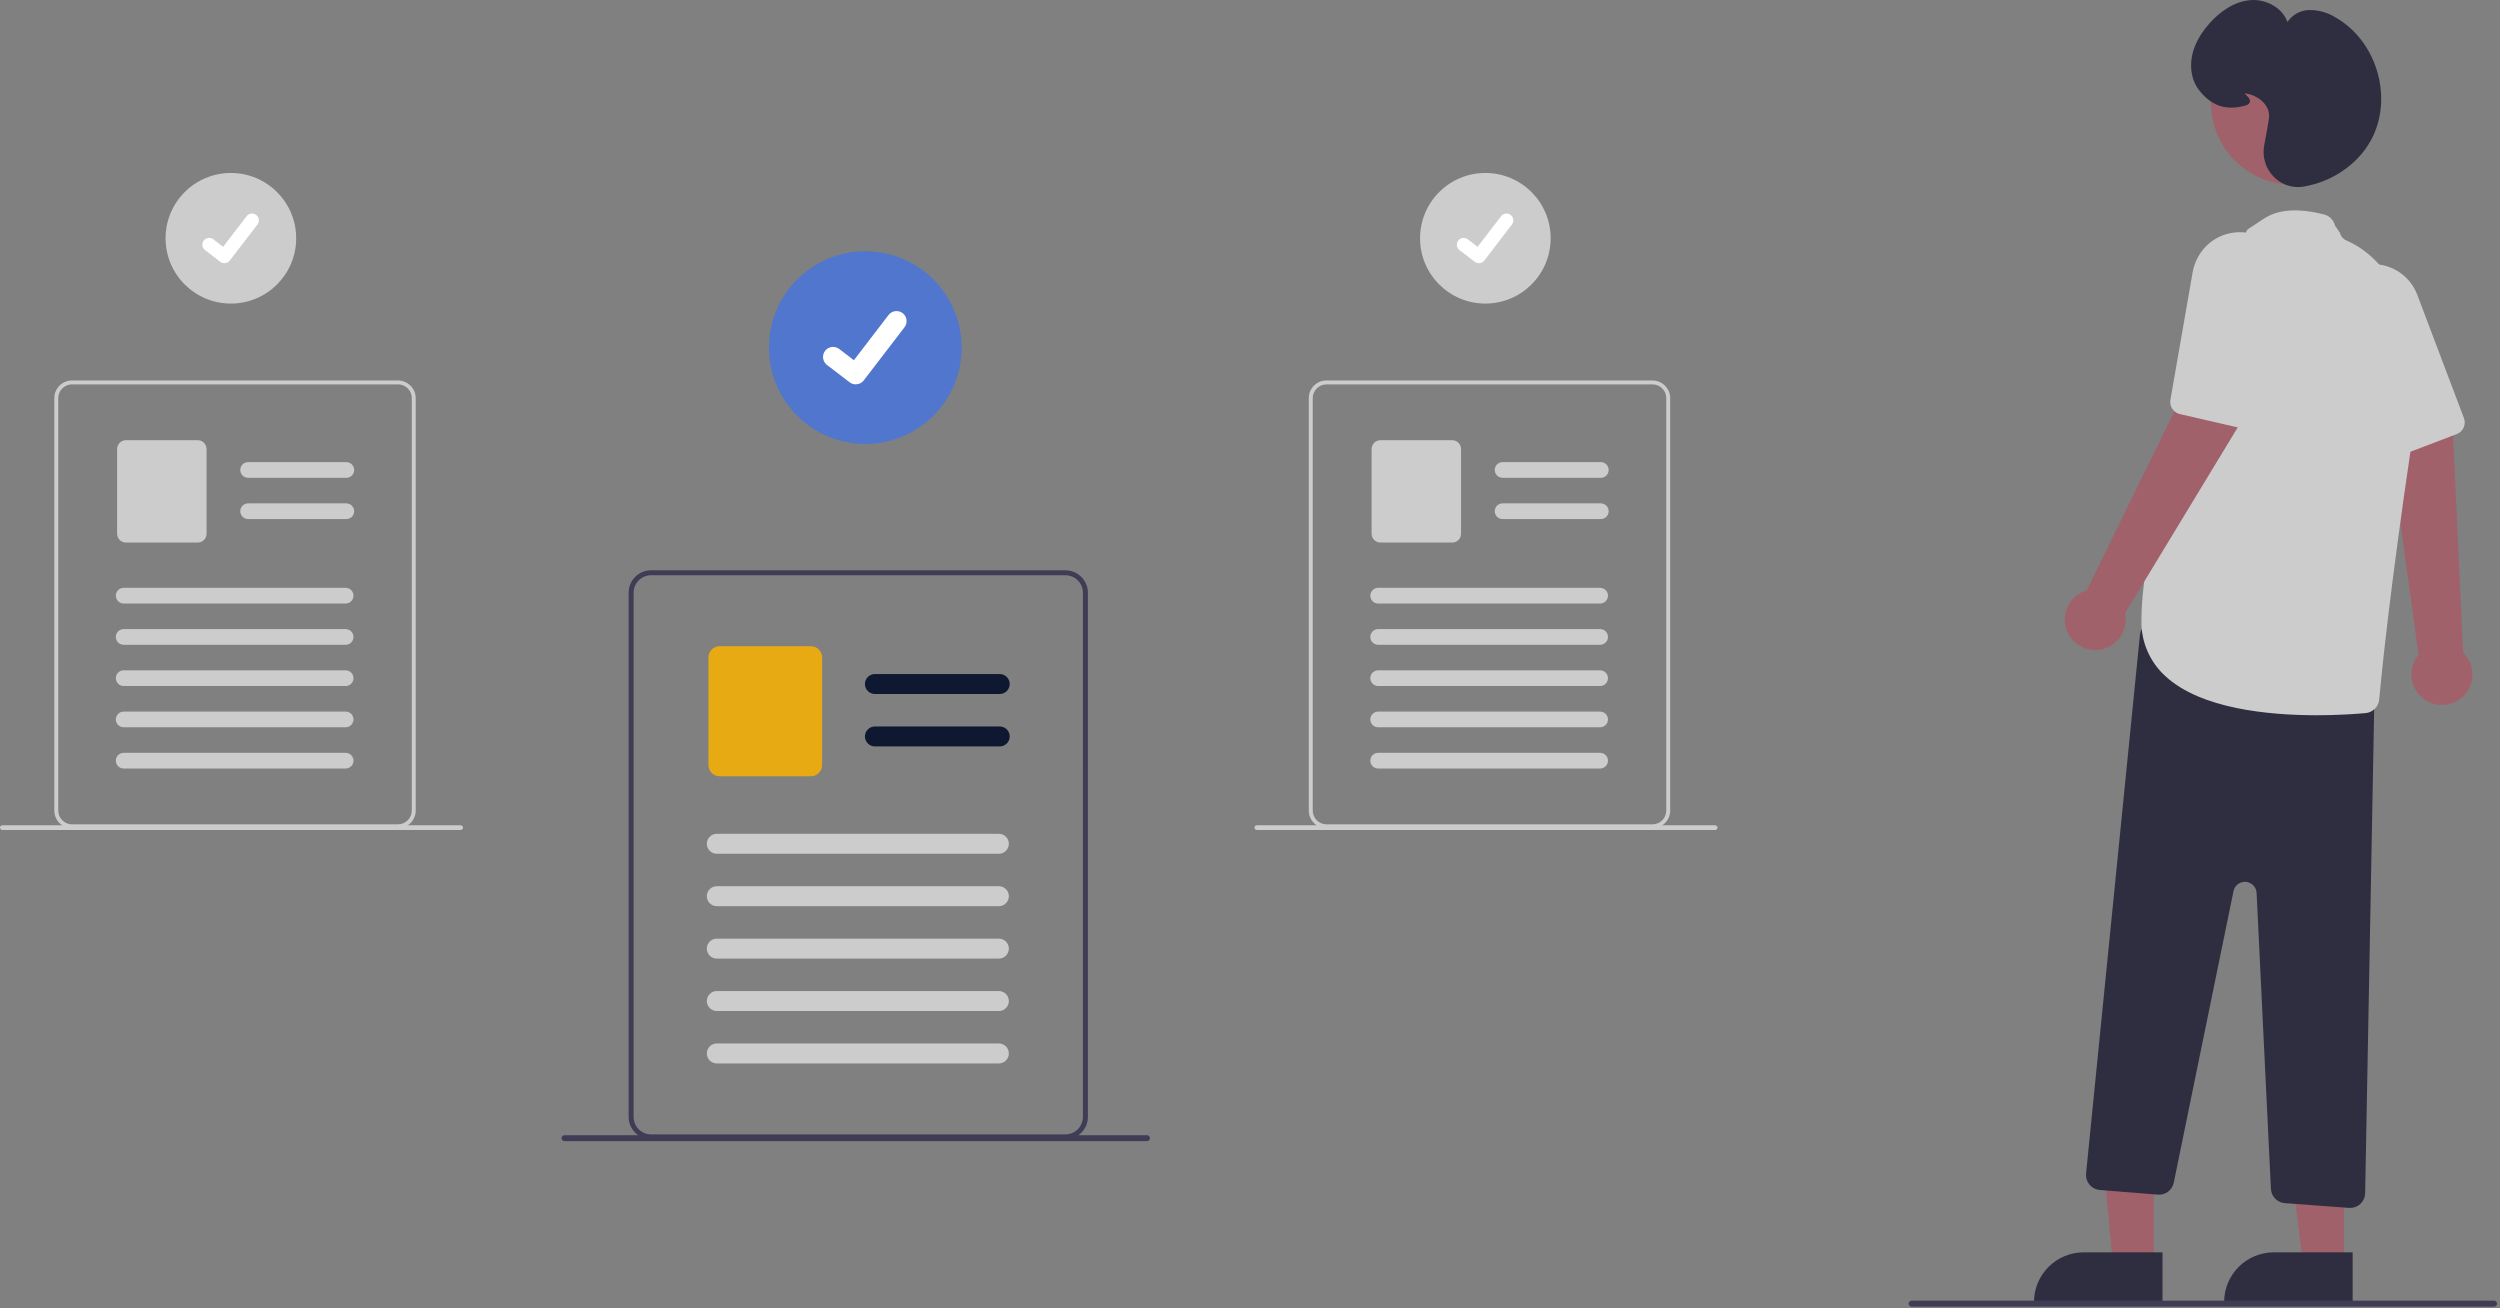 <svg width="837" height="438" viewBox="0 0 837 438" fill="none" xmlns="http://www.w3.org/2000/svg">
<rect x="0" y="0" width="837" height="438" fill="#808080" stroke="none"/>
<g clip-path="url(#clip0)">
<path d="M812.404 234.608C811.121 233.867 810.016 232.853 809.168 231.638C808.319 230.424 807.746 229.037 807.491 227.578C807.236 226.118 807.304 224.62 807.69 223.189C808.076 221.758 808.771 220.429 809.726 219.296L799.156 142.032L821.175 143.113L824.632 218.476C826.43 220.207 827.531 222.538 827.725 225.026C827.919 227.514 827.193 229.987 825.686 231.975C824.178 233.964 821.994 235.331 819.546 235.816C817.098 236.301 814.557 235.872 812.404 234.608Z" fill="#A0616A"/>
<path d="M824.198 144.138C823.746 144.669 823.168 145.078 822.517 145.327L802.729 152.879C801.735 153.258 800.633 153.242 799.651 152.834C798.668 152.426 797.88 151.657 797.448 150.685L779.919 111.292C778.236 107.637 777.949 103.493 779.114 99.642C779.974 96.894 781.56 94.429 783.705 92.506C785.849 90.584 788.473 89.275 791.299 88.719C793.472 88.271 795.717 88.303 797.877 88.811C800.465 89.388 802.868 90.602 804.869 92.341C806.87 94.081 808.406 96.292 809.338 98.775L824.923 139.975C825.184 140.67 825.255 141.423 825.127 142.155C825 142.887 824.679 143.571 824.198 144.138Z" fill="#CCCCCC"/>
<path d="M721.081 423.193H707.39L702.424 370.135L721.081 370.385V423.193Z" fill="#A0616A"/>
<path d="M697.611 419.281H724.011V435.906H680.983C680.983 431.497 682.735 427.269 685.853 424.151C688.971 421.033 693.199 419.281 697.608 419.281H697.611Z" fill="#2F2E41"/>
<path d="M784.735 423.193H771.044L764.531 370.385H784.737L784.735 423.193Z" fill="#A0616A"/>
<path d="M761.265 419.281H787.665V435.906H744.637C744.637 431.497 746.389 427.269 749.507 424.151C752.625 421.033 756.853 419.281 761.262 419.281H761.265Z" fill="#2F2E41"/>
<path d="M786.457 404.405L764.957 402.813C763.734 402.722 762.585 402.188 761.728 401.309C760.87 400.431 760.364 399.27 760.302 398.045L755.508 298.957C755.462 298.006 755.071 297.105 754.408 296.422C753.745 295.739 752.855 295.322 751.906 295.248C750.958 295.175 750.014 295.45 749.254 296.022C748.493 296.594 747.968 297.424 747.775 298.357L727.775 395.967C727.528 397.168 726.85 398.238 725.87 398.974C724.889 399.711 723.674 400.064 722.452 399.967L703.013 398.413C702.356 398.36 701.715 398.178 701.127 397.878C700.539 397.578 700.017 397.165 699.589 396.662C699.161 396.16 698.836 395.578 698.633 394.951C698.43 394.323 698.352 393.661 698.405 393.003C698.407 392.97 698.41 392.937 698.413 392.905L716.447 212.579C716.517 211.874 716.736 211.192 717.088 210.577C717.441 209.963 717.919 209.43 718.492 209.014C719.065 208.597 719.72 208.307 720.413 208.161C721.106 208.015 721.822 208.018 722.514 208.169L791.088 223.075C792.223 223.325 793.238 223.959 793.959 224.87C794.68 225.781 795.064 226.914 795.046 228.076L791.853 399.487C791.827 400.802 791.289 402.054 790.352 402.976C789.415 403.897 788.154 404.416 786.84 404.419C786.712 404.418 786.585 404.413 786.457 404.405Z" fill="#2F2E41"/>
<path d="M767.645 61.806C782.793 61.806 795.073 49.526 795.073 34.377C795.073 19.229 782.793 6.949 767.645 6.949C752.497 6.949 740.217 19.229 740.217 34.377C740.217 49.526 752.497 61.806 767.645 61.806Z" fill="#A0616A"/>
<path d="M725.089 226.486C722.452 224.121 720.358 221.213 718.952 217.962C717.546 214.71 716.861 211.193 716.944 207.651C716.944 168.229 751.067 80.151 752.136 77.409C752.236 76.746 753.136 76.46 757.864 73.269C762.592 70.079 769.406 69.585 778.121 71.811C779.007 72.038 779.814 72.504 780.454 73.157C781.094 73.811 781.542 74.627 781.75 75.517L783.371 77.859C783.513 78.454 783.792 79.007 784.186 79.473C784.58 79.94 785.079 80.308 785.641 80.546C792.669 83.507 815.009 97.162 807.396 148.546C800.325 196.279 797.455 224.346 796.55 234.205C796.444 235.375 795.93 236.47 795.099 237.299C794.268 238.129 793.173 238.641 792.003 238.745C788.557 239.053 782.643 239.464 775.603 239.464C759.268 239.46 736.871 237.259 725.089 226.486Z" fill="#CCCCCC"/>
<path d="M692.314 211.881C691.662 210.551 691.309 209.093 691.281 207.611C691.253 206.129 691.55 204.659 692.152 203.305C692.753 201.95 693.644 200.744 694.763 199.771C695.881 198.799 697.199 198.083 698.623 197.674L732.899 127.627L750.581 140.794L711.459 205.299C711.988 207.739 711.603 210.287 710.378 212.461C709.153 214.636 707.173 216.285 704.813 217.097C702.452 217.908 699.877 217.826 697.573 216.864C695.27 215.903 693.399 214.13 692.316 211.881H692.314Z" fill="#A0616A"/>
<path d="M752.516 143.332C751.846 143.523 751.138 143.54 750.458 143.384L729.818 138.629C728.782 138.39 727.876 137.763 727.288 136.877C726.699 135.991 726.473 134.912 726.655 133.864L734.055 91.386C734.694 87.414 736.765 83.814 739.877 81.264C742.124 79.462 744.814 78.299 747.666 77.897C750.518 77.496 753.426 77.871 756.082 78.984C758.136 79.823 759.982 81.1 761.492 82.725C763.32 84.647 764.639 86.993 765.332 89.553C766.024 92.112 766.067 94.804 765.457 97.385L755.44 140.276C755.27 141.001 754.909 141.666 754.395 142.203C753.881 142.741 753.232 143.13 752.516 143.332H752.516Z" fill="#CCCCCC"/>
<path d="M761.223 59.16C759.889 57.798 758.903 56.133 758.351 54.308C757.799 52.483 757.696 50.551 758.052 48.678C759.008 43.678 759.57 40.403 759.677 39.212C760.041 35.139 755.923 31.84 751.849 31.311C751.691 31.291 751.559 31.277 751.449 31.268C751.549 31.369 751.664 31.474 751.762 31.569C752.536 32.295 753.499 33.2 753.27 34.135C753.132 34.697 752.618 35.096 751.699 35.352C745.327 37.136 740.419 35.498 736.254 30.198C735.084 28.691 734.279 26.933 733.903 25.062C732.411 17.742 736.386 11.502 739.984 7.558C742.951 4.304 747.76 0.357 753.825 0.017C758.541 -0.246 764.15 2.468 765.825 7.359C766.617 6.187 767.671 5.216 768.903 4.522C770.136 3.827 771.513 3.429 772.925 3.359C776.146 3.29 779.315 4.171 782.036 5.894C795.336 13.511 801.051 31.66 794.517 45.523C790.407 54.245 781.502 60.736 771.278 62.467C770.638 62.575 769.991 62.63 769.341 62.63C767.824 62.628 766.322 62.319 764.926 61.724C763.53 61.128 762.268 60.257 761.216 59.163L761.223 59.16Z" fill="#2F2E41"/>
<path d="M363.659 195.57C363.083 194.2 362.117 193.029 360.882 192.203C359.646 191.376 358.196 190.93 356.709 190.92H217.984C215.99 190.921 214.078 191.713 212.668 193.123C211.258 194.533 210.466 196.445 210.464 198.44V373.94C210.466 375.934 211.258 377.846 212.668 379.256C214.078 380.666 215.99 381.459 217.984 381.46H356.714C358.708 381.457 360.619 380.664 362.029 379.254C363.439 377.844 364.232 375.933 364.234 373.94V198.44C364.238 197.454 364.044 196.479 363.664 195.57H363.659ZM362.559 373.94C362.558 375.49 361.941 376.977 360.844 378.074C359.747 379.171 358.26 379.788 356.709 379.79H217.984C216.433 379.789 214.946 379.173 213.849 378.076C212.752 376.979 212.135 375.492 212.134 373.941V198.441C212.137 196.89 212.754 195.403 213.85 194.306C214.947 193.21 216.434 192.593 217.984 192.591H356.714C357.883 192.595 359.023 192.947 359.99 193.603C360.958 194.258 361.707 195.187 362.144 196.271C362.23 196.486 362.303 196.707 362.364 196.931C362.497 197.423 362.564 197.931 362.564 198.441L362.559 373.94Z" fill="#3F3D56"/>
<path d="M334.71 232.354H292.924C292.037 232.354 291.187 232.002 290.56 231.375C289.933 230.748 289.581 229.898 289.581 229.011C289.581 228.125 289.933 227.275 290.56 226.648C291.187 226.021 292.037 225.668 292.924 225.668H334.71C335.596 225.668 336.446 226.021 337.073 226.648C337.7 227.275 338.053 228.125 338.053 229.011C338.053 229.898 337.7 230.748 337.073 231.375C336.446 232.002 335.596 232.354 334.71 232.354Z" fill="#0E1830"/>
<path d="M334.71 249.905H292.924C292.037 249.905 291.187 249.552 290.56 248.925C289.933 248.298 289.581 247.448 289.581 246.562C289.581 245.675 289.933 244.825 290.56 244.198C291.187 243.571 292.037 243.219 292.924 243.219H334.71C335.596 243.219 336.446 243.571 337.073 244.198C337.7 244.825 338.053 245.675 338.053 246.562C338.053 247.448 337.7 248.298 337.073 248.925C336.446 249.552 335.596 249.905 334.71 249.905Z" fill="#0E1830"/>
<path d="M271.484 259.897H240.947C239.949 259.896 238.993 259.5 238.288 258.795C237.583 258.09 237.187 257.134 237.186 256.136V220.1C237.187 219.103 237.583 218.147 238.288 217.442C238.993 216.737 239.949 216.341 240.947 216.339H271.484C272.481 216.341 273.437 216.737 274.142 217.442C274.847 218.147 275.243 219.103 275.245 220.1V256.136C275.243 257.134 274.847 258.09 274.142 258.795C273.437 259.5 272.481 259.896 271.484 259.897Z" fill="#E8AA12"/>
<path d="M334.419 285.841H239.984C239.097 285.841 238.247 285.488 237.62 284.861C236.993 284.234 236.641 283.384 236.641 282.498C236.641 281.611 236.993 280.761 237.62 280.134C238.247 279.507 239.097 279.155 239.984 279.155H334.419C334.859 279.155 335.293 279.241 335.699 279.409C336.104 279.577 336.473 279.823 336.783 280.134C337.094 280.444 337.34 280.813 337.508 281.218C337.676 281.624 337.763 282.059 337.763 282.498C337.763 282.937 337.676 283.371 337.508 283.777C337.34 284.182 337.094 284.551 336.783 284.861C336.473 285.172 336.104 285.418 335.699 285.586C335.293 285.754 334.859 285.841 334.419 285.841Z" fill="#CCCCCC"/>
<path d="M334.419 303.391H239.984C239.097 303.391 238.247 303.038 237.62 302.411C236.993 301.785 236.641 300.934 236.641 300.048C236.641 299.161 236.993 298.311 237.62 297.684C238.247 297.057 239.097 296.705 239.984 296.705H334.419C335.306 296.705 336.156 297.057 336.783 297.684C337.41 298.311 337.763 299.161 337.763 300.048C337.763 300.934 337.41 301.785 336.783 302.411C336.156 303.038 335.306 303.391 334.419 303.391Z" fill="#CCCCCC"/>
<path d="M334.419 320.941H239.984C239.097 320.941 238.247 320.588 237.62 319.961C236.993 319.334 236.641 318.484 236.641 317.598C236.641 316.711 236.993 315.861 237.62 315.234C238.247 314.607 239.097 314.255 239.984 314.255H334.419C335.306 314.255 336.156 314.607 336.783 315.234C337.41 315.861 337.763 316.711 337.763 317.598C337.763 318.484 337.41 319.334 336.783 319.961C336.156 320.588 335.306 320.941 334.419 320.941Z" fill="#CCCCCC"/>
<path d="M334.419 338.491H239.984C239.097 338.491 238.247 338.138 237.62 337.511C236.993 336.884 236.641 336.034 236.641 335.148C236.641 334.261 236.993 333.411 237.62 332.784C238.247 332.157 239.097 331.805 239.984 331.805H334.419C335.306 331.805 336.156 332.157 336.783 332.784C337.41 333.411 337.763 334.261 337.763 335.148C337.763 336.034 337.41 336.884 336.783 337.511C336.156 338.138 335.306 338.491 334.419 338.491Z" fill="#CCCCCC"/>
<path d="M334.419 356.04H239.984C239.097 356.04 238.247 355.688 237.62 355.061C236.993 354.434 236.641 353.584 236.641 352.697C236.641 351.811 236.993 350.961 237.62 350.334C238.247 349.707 239.097 349.354 239.984 349.354H334.419C335.306 349.354 336.156 349.707 336.783 350.334C337.41 350.961 337.763 351.811 337.763 352.697C337.763 353.584 337.41 354.434 336.783 355.061C336.156 355.688 335.306 356.04 334.419 356.04Z" fill="#CCCCCC"/>
<path d="M640.004 437.462H835.004C835.27 437.462 835.524 437.356 835.711 437.169C835.899 436.981 836.004 436.727 836.004 436.462C836.004 436.196 835.899 435.942 835.711 435.754C835.524 435.567 835.27 435.462 835.004 435.462H640.004C639.739 435.462 639.485 435.567 639.297 435.754C639.11 435.942 639.004 436.196 639.004 436.462C639.004 436.727 639.11 436.981 639.297 437.169C639.485 437.356 639.739 437.462 640.004 437.462Z" fill="#3F3D56"/>
<path d="M289.696 148.634C307.514 148.634 321.958 134.19 321.958 116.372C321.958 98.555 307.514 84.111 289.696 84.111C271.879 84.111 257.434 98.555 257.434 116.372C257.434 134.19 271.879 148.634 289.696 148.634Z" fill="#5176CD"/>
<path d="M286.5 128.68C285.774 128.681 285.067 128.446 284.487 128.011L284.451 127.984L276.869 122.184C276.517 121.915 276.222 121.579 276 121.196C275.778 120.812 275.634 120.389 275.576 119.95C275.517 119.511 275.546 119.065 275.66 118.638C275.775 118.21 275.972 117.809 276.242 117.457C276.511 117.106 276.847 116.811 277.23 116.59C277.614 116.368 278.037 116.224 278.476 116.167C278.915 116.109 279.361 116.138 279.789 116.253C280.217 116.368 280.617 116.566 280.969 116.836L285.879 120.602L297.485 105.462C298.028 104.753 298.831 104.289 299.716 104.172C300.602 104.055 301.498 104.294 302.207 104.838L302.208 104.839L302.136 104.939L302.21 104.839C302.918 105.383 303.381 106.186 303.498 107.071C303.615 107.957 303.375 108.852 302.833 109.562L289.183 127.362C288.867 127.772 288.461 128.104 287.996 128.331C287.531 128.559 287.02 128.677 286.503 128.676L286.5 128.68Z" fill="white"/>
<path d="M77.296 101.635C89.371 101.635 99.159 91.847 99.159 79.772C99.159 67.698 89.371 57.91 77.296 57.91C65.222 57.91 55.434 67.698 55.434 79.772C55.434 91.847 65.222 101.635 77.296 101.635Z" fill="#CCCCCC"/>
<path d="M75.129 88.112C74.638 88.112 74.159 87.953 73.766 87.659L73.742 87.641L68.603 83.707C68.137 83.334 67.835 82.793 67.763 82.2C67.69 81.607 67.853 81.009 68.216 80.535C68.58 80.061 69.114 79.748 69.706 79.663C70.297 79.578 70.898 79.729 71.379 80.082L74.707 82.635L82.572 72.379C82.94 71.898 83.484 71.584 84.084 71.505C84.684 71.425 85.291 71.588 85.771 71.956L85.772 71.957L85.722 72.022L85.772 71.957C86.252 72.326 86.566 72.87 86.645 73.47C86.724 74.07 86.562 74.677 86.195 75.157L76.945 87.222C76.731 87.499 76.456 87.725 76.141 87.879C75.826 88.034 75.479 88.114 75.129 88.112L75.129 88.112Z" fill="white"/>
<path d="M138.731 131.033C138.277 129.955 137.517 129.034 136.546 128.384C135.574 127.733 134.433 127.382 133.263 127.374H24.102C22.533 127.374 21.029 127.998 19.919 129.107C18.81 130.217 18.186 131.721 18.185 133.291V271.384C18.186 272.953 18.81 274.457 19.919 275.567C21.029 276.676 22.533 277.3 24.102 277.301H133.263C134.832 277.298 136.336 276.674 137.445 275.565C138.554 274.456 139.178 272.952 139.18 271.384V133.291C139.183 132.515 139.03 131.748 138.731 131.033ZM137.866 271.385C137.864 272.604 137.379 273.772 136.516 274.635C135.654 275.497 134.486 275.982 133.266 275.985H24.102C22.882 275.985 21.712 275.5 20.85 274.637C19.987 273.775 19.502 272.605 19.502 271.385V133.291C19.505 132.071 19.99 130.903 20.852 130.04C21.715 129.178 22.883 128.693 24.102 128.691H133.263C134.183 128.694 135.081 128.972 135.842 129.489C136.603 130.005 137.193 130.737 137.536 131.591C137.603 131.76 137.661 131.934 137.709 132.11C137.814 132.497 137.867 132.896 137.867 133.298L137.866 271.385Z" fill="#CCCCCC"/>
<path d="M115.948 159.978H83.069C82.371 159.978 81.702 159.7 81.209 159.207C80.715 158.714 80.438 158.045 80.438 157.347C80.438 156.649 80.715 155.98 81.209 155.487C81.702 154.994 82.371 154.717 83.069 154.717H115.948C116.645 154.717 117.314 154.994 117.808 155.487C118.301 155.98 118.578 156.649 118.578 157.347C118.578 158.045 118.301 158.714 117.808 159.207C117.314 159.7 116.645 159.978 115.948 159.978H115.948Z" fill="#CCCCCC"/>
<path d="M115.948 173.788H83.069C82.371 173.788 81.702 173.51 81.209 173.017C80.715 172.524 80.438 171.855 80.438 171.157C80.438 170.459 80.715 169.79 81.209 169.297C81.702 168.804 82.371 168.526 83.069 168.526H115.948C116.645 168.526 117.314 168.804 117.808 169.297C118.301 169.79 118.578 170.459 118.578 171.157C118.578 171.855 118.301 172.524 117.808 173.017C117.314 173.51 116.645 173.788 115.948 173.788H115.948Z" fill="#CCCCCC"/>
<path d="M66.197 181.651H42.169C41.385 181.65 40.633 181.338 40.078 180.783C39.523 180.228 39.211 179.476 39.21 178.692V150.337C39.211 149.552 39.523 148.8 40.078 148.245C40.633 147.69 41.385 147.378 42.169 147.378H66.197C66.982 147.379 67.734 147.691 68.289 148.245C68.843 148.8 69.155 149.552 69.156 150.337V178.692C69.156 179.476 68.844 180.228 68.289 180.783C67.734 181.338 66.982 181.65 66.197 181.651Z" fill="#CCCCCC"/>
<path d="M115.719 202.064H41.413C40.715 202.064 40.046 201.786 39.552 201.293C39.059 200.8 38.782 200.131 38.782 199.433C38.782 198.735 39.059 198.066 39.552 197.573C40.046 197.08 40.715 196.802 41.413 196.802H115.719C116.417 196.802 117.086 197.08 117.58 197.573C118.073 198.066 118.35 198.735 118.35 199.433C118.35 200.131 118.073 200.8 117.58 201.293C117.086 201.786 116.417 202.064 115.719 202.064Z" fill="#CCCCCC"/>
<path d="M115.719 215.878H41.413C40.715 215.878 40.046 215.6 39.552 215.107C39.059 214.614 38.782 213.945 38.782 213.247C38.782 212.549 39.059 211.88 39.552 211.387C40.046 210.894 40.715 210.617 41.413 210.617H115.719C116.417 210.617 117.086 210.894 117.58 211.387C118.073 211.88 118.35 212.549 118.35 213.247C118.35 213.945 118.073 214.614 117.58 215.107C117.086 215.6 116.417 215.878 115.719 215.878Z" fill="#CCCCCC"/>
<path d="M115.719 229.682H41.413C40.715 229.682 40.046 229.405 39.552 228.912C39.059 228.419 38.782 227.75 38.782 227.052C38.782 226.354 39.059 225.685 39.552 225.192C40.046 224.699 40.715 224.422 41.413 224.422H115.719C116.417 224.422 117.086 224.699 117.58 225.192C118.073 225.685 118.35 226.354 118.35 227.052C118.35 227.75 118.073 228.419 117.58 228.912C117.086 229.405 116.417 229.682 115.719 229.682Z" fill="#CCCCCC"/>
<path d="M115.719 243.495H41.413C40.715 243.495 40.046 243.218 39.552 242.725C39.059 242.232 38.782 241.563 38.782 240.865C38.782 240.167 39.059 239.498 39.552 239.005C40.046 238.512 40.715 238.234 41.413 238.234H115.719C116.417 238.234 117.086 238.512 117.58 239.005C118.073 239.498 118.35 240.167 118.35 240.865C118.35 241.563 118.073 242.232 117.58 242.725C117.086 243.218 116.417 243.495 115.719 243.495Z" fill="#CCCCCC"/>
<path d="M115.719 257.302H41.413C40.715 257.302 40.046 257.024 39.552 256.531C39.059 256.038 38.782 255.369 38.782 254.671C38.782 253.973 39.059 253.304 39.552 252.811C40.046 252.318 40.715 252.041 41.413 252.041H115.719C116.417 252.041 117.086 252.318 117.58 252.811C118.073 253.304 118.35 253.973 118.35 254.671C118.35 255.369 118.073 256.038 117.58 256.531C117.086 257.024 116.417 257.302 115.719 257.302Z" fill="#CCCCCC"/>
<path d="M0.791 277.877H154.225C154.434 277.877 154.634 277.795 154.782 277.647C154.93 277.499 155.012 277.299 155.012 277.09C155.012 276.882 154.93 276.682 154.782 276.534C154.634 276.386 154.434 276.303 154.225 276.303H0.791C0.688 276.303 0.586 276.323 0.49 276.362C0.394 276.401 0.307 276.458 0.234 276.531C0.16 276.604 0.102 276.69 0.062 276.785C0.022 276.88 0.001 276.983 1.26948e-05 277.086C-0.001 277.189 0.019 277.292 0.058 277.388C0.097 277.483 0.155 277.57 0.227 277.644C0.3 277.717 0.386 277.776 0.482 277.816C0.577 277.856 0.679 277.877 0.783 277.877H0.791Z" fill="#CCCCCC"/>
<path d="M497.296 101.635C509.37 101.635 519.158 91.847 519.158 79.772C519.158 67.698 509.37 57.91 497.296 57.91C485.222 57.91 475.434 67.698 475.434 79.772C475.434 91.847 485.222 101.635 497.296 101.635Z" fill="#CCCCCC"/>
<path d="M495.129 88.112C494.638 88.112 494.159 87.953 493.765 87.659L493.741 87.641L488.603 83.707C488.137 83.334 487.835 82.793 487.763 82.2C487.69 81.607 487.853 81.009 488.216 80.535C488.58 80.061 489.114 79.748 489.706 79.663C490.297 79.578 490.898 79.729 491.379 80.082L494.708 82.635L502.572 72.379C502.94 71.898 503.484 71.584 504.084 71.505C504.684 71.425 505.291 71.588 505.771 71.956L505.772 71.957L505.723 72.022L505.773 71.957C506.252 72.326 506.566 72.87 506.645 73.47C506.724 74.07 506.562 74.677 506.194 75.157L496.944 87.222C496.731 87.499 496.455 87.725 496.141 87.879C495.826 88.034 495.479 88.114 495.129 88.112L495.129 88.112Z" fill="white"/>
<path d="M558.731 131.033C558.277 129.955 557.517 129.034 556.546 128.384C555.574 127.733 554.433 127.382 553.263 127.374H444.102C442.533 127.374 441.029 127.998 439.919 129.107C438.81 130.217 438.186 131.721 438.185 133.291V271.384C438.186 272.953 438.81 274.457 439.919 275.567C441.029 276.676 442.533 277.3 444.102 277.301H553.263C554.832 277.298 556.336 276.674 557.445 275.565C558.554 274.456 559.178 272.952 559.18 271.384V133.291C559.183 132.515 559.03 131.748 558.731 131.033ZM557.866 271.385C557.864 272.604 557.379 273.772 556.517 274.635C555.654 275.497 554.486 275.982 553.266 275.985H444.102C443.498 275.985 442.9 275.866 442.342 275.634C441.784 275.403 441.277 275.064 440.85 274.637C440.423 274.21 440.084 273.703 439.853 273.145C439.621 272.587 439.502 271.989 439.502 271.385V133.291C439.505 132.071 439.99 130.903 440.852 130.04C441.715 129.178 442.883 128.693 444.102 128.691H553.263C554.183 128.694 555.081 128.972 555.842 129.489C556.603 130.005 557.193 130.737 557.536 131.591C557.603 131.76 557.661 131.934 557.709 132.11C557.814 132.497 557.867 132.896 557.867 133.298L557.866 271.385Z" fill="#CCCCCC"/>
<path d="M535.948 159.978H503.068C502.371 159.978 501.702 159.7 501.208 159.207C500.715 158.714 500.438 158.045 500.438 157.347C500.438 156.649 500.715 155.98 501.208 155.487C501.702 154.994 502.371 154.717 503.068 154.717H535.947C536.645 154.717 537.314 154.994 537.807 155.487C538.301 155.98 538.578 156.649 538.578 157.347C538.578 158.045 538.301 158.714 537.807 159.207C537.314 159.7 536.645 159.978 535.947 159.978H535.948Z" fill="#CCCCCC"/>
<path d="M535.948 173.788H503.068C502.371 173.788 501.702 173.51 501.208 173.017C500.715 172.524 500.438 171.855 500.438 171.157C500.438 170.459 500.715 169.79 501.208 169.297C501.702 168.804 502.371 168.526 503.068 168.526H535.947C536.645 168.526 537.314 168.804 537.807 169.297C538.301 169.79 538.578 170.459 538.578 171.157C538.578 171.855 538.301 172.524 537.807 173.017C537.314 173.51 536.645 173.788 535.947 173.788H535.948Z" fill="#CCCCCC"/>
<path d="M486.197 181.651H462.169C461.385 181.65 460.633 181.338 460.078 180.783C459.523 180.228 459.211 179.476 459.21 178.692V150.337C459.211 149.552 459.523 148.8 460.078 148.245C460.633 147.69 461.385 147.378 462.169 147.378H486.197C486.982 147.379 487.734 147.691 488.289 148.245C488.843 148.8 489.155 149.552 489.156 150.337V178.692C489.156 179.476 488.844 180.228 488.289 180.783C487.734 181.338 486.982 181.65 486.197 181.651Z" fill="#CCCCCC"/>
<path d="M535.719 202.064H461.412C460.715 202.064 460.046 201.786 459.552 201.293C459.059 200.8 458.782 200.131 458.782 199.433C458.782 198.735 459.059 198.066 459.552 197.573C460.046 197.08 460.715 196.802 461.412 196.802H535.719C536.417 196.802 537.086 197.08 537.58 197.573C538.073 198.066 538.35 198.735 538.35 199.433C538.35 200.131 538.073 200.8 537.58 201.293C537.086 201.786 536.417 202.064 535.719 202.064Z" fill="#CCCCCC"/>
<path d="M535.719 215.878H461.412C460.715 215.878 460.046 215.6 459.552 215.107C459.059 214.614 458.782 213.945 458.782 213.247C458.782 212.549 459.059 211.88 459.552 211.387C460.046 210.894 460.715 210.617 461.412 210.617H535.719C536.417 210.617 537.086 210.894 537.58 211.387C538.073 211.88 538.35 212.549 538.35 213.247C538.35 213.945 538.073 214.614 537.58 215.107C537.086 215.6 536.417 215.878 535.719 215.878Z" fill="#CCCCCC"/>
<path d="M535.719 229.682H461.412C460.715 229.682 460.046 229.405 459.552 228.912C459.059 228.419 458.782 227.75 458.782 227.052C458.782 226.354 459.059 225.685 459.552 225.192C460.046 224.699 460.715 224.422 461.412 224.422H535.719C536.417 224.422 537.086 224.699 537.58 225.192C538.073 225.685 538.35 226.354 538.35 227.052C538.35 227.75 538.073 228.419 537.58 228.912C537.086 229.405 536.417 229.682 535.719 229.682Z" fill="#CCCCCC"/>
<path d="M535.719 243.495H461.412C460.715 243.495 460.046 243.218 459.552 242.725C459.059 242.232 458.782 241.563 458.782 240.865C458.782 240.167 459.059 239.498 459.552 239.005C460.046 238.512 460.715 238.234 461.412 238.234H535.719C536.417 238.234 537.086 238.512 537.58 239.005C538.073 239.498 538.35 240.167 538.35 240.865C538.35 241.563 538.073 242.232 537.58 242.725C537.086 243.218 536.417 243.495 535.719 243.495Z" fill="#CCCCCC"/>
<path d="M535.719 257.302H461.412C460.715 257.302 460.046 257.024 459.552 256.531C459.059 256.038 458.782 255.369 458.782 254.671C458.782 253.973 459.059 253.304 459.552 252.811C460.046 252.318 460.715 252.041 461.412 252.041H535.719C536.417 252.041 537.086 252.318 537.58 252.811C538.073 253.304 538.35 253.973 538.35 254.671C538.35 255.369 538.073 256.038 537.58 256.531C537.086 257.024 536.417 257.302 535.719 257.302Z" fill="#CCCCCC"/>
<path d="M420.791 277.877H574.225C574.434 277.877 574.634 277.795 574.782 277.647C574.93 277.499 575.012 277.299 575.012 277.09C575.012 276.882 574.93 276.682 574.782 276.534C574.634 276.386 574.434 276.303 574.225 276.303H420.791C420.688 276.303 420.586 276.323 420.49 276.362C420.394 276.401 420.307 276.458 420.234 276.531C420.16 276.604 420.102 276.69 420.062 276.785C420.022 276.88 420.001 276.983 420 277.086C419.999 277.189 420.019 277.292 420.058 277.388C420.097 277.483 420.155 277.57 420.227 277.644C420.3 277.717 420.386 277.776 420.482 277.816C420.577 277.856 420.679 277.877 420.783 277.877H420.791Z" fill="#CCCCCC"/>
<path d="M189.005 382.059H384.005C384.27 382.059 384.524 381.953 384.712 381.766C384.899 381.578 385.005 381.324 385.005 381.059C385.005 380.794 384.899 380.539 384.712 380.352C384.524 380.164 384.27 380.059 384.005 380.059H189.005C188.739 380.059 188.485 380.164 188.297 380.352C188.11 380.539 188.005 380.794 188.005 381.059C188.005 381.324 188.11 381.578 188.297 381.766C188.485 381.953 188.739 382.059 189.005 382.059Z" fill="#3F3D56"/>
</g>
<defs>
<clipPath id="clip0">
<rect width="836.004" height="437.462" fill="white"/>
</clipPath>
</defs>
</svg>
